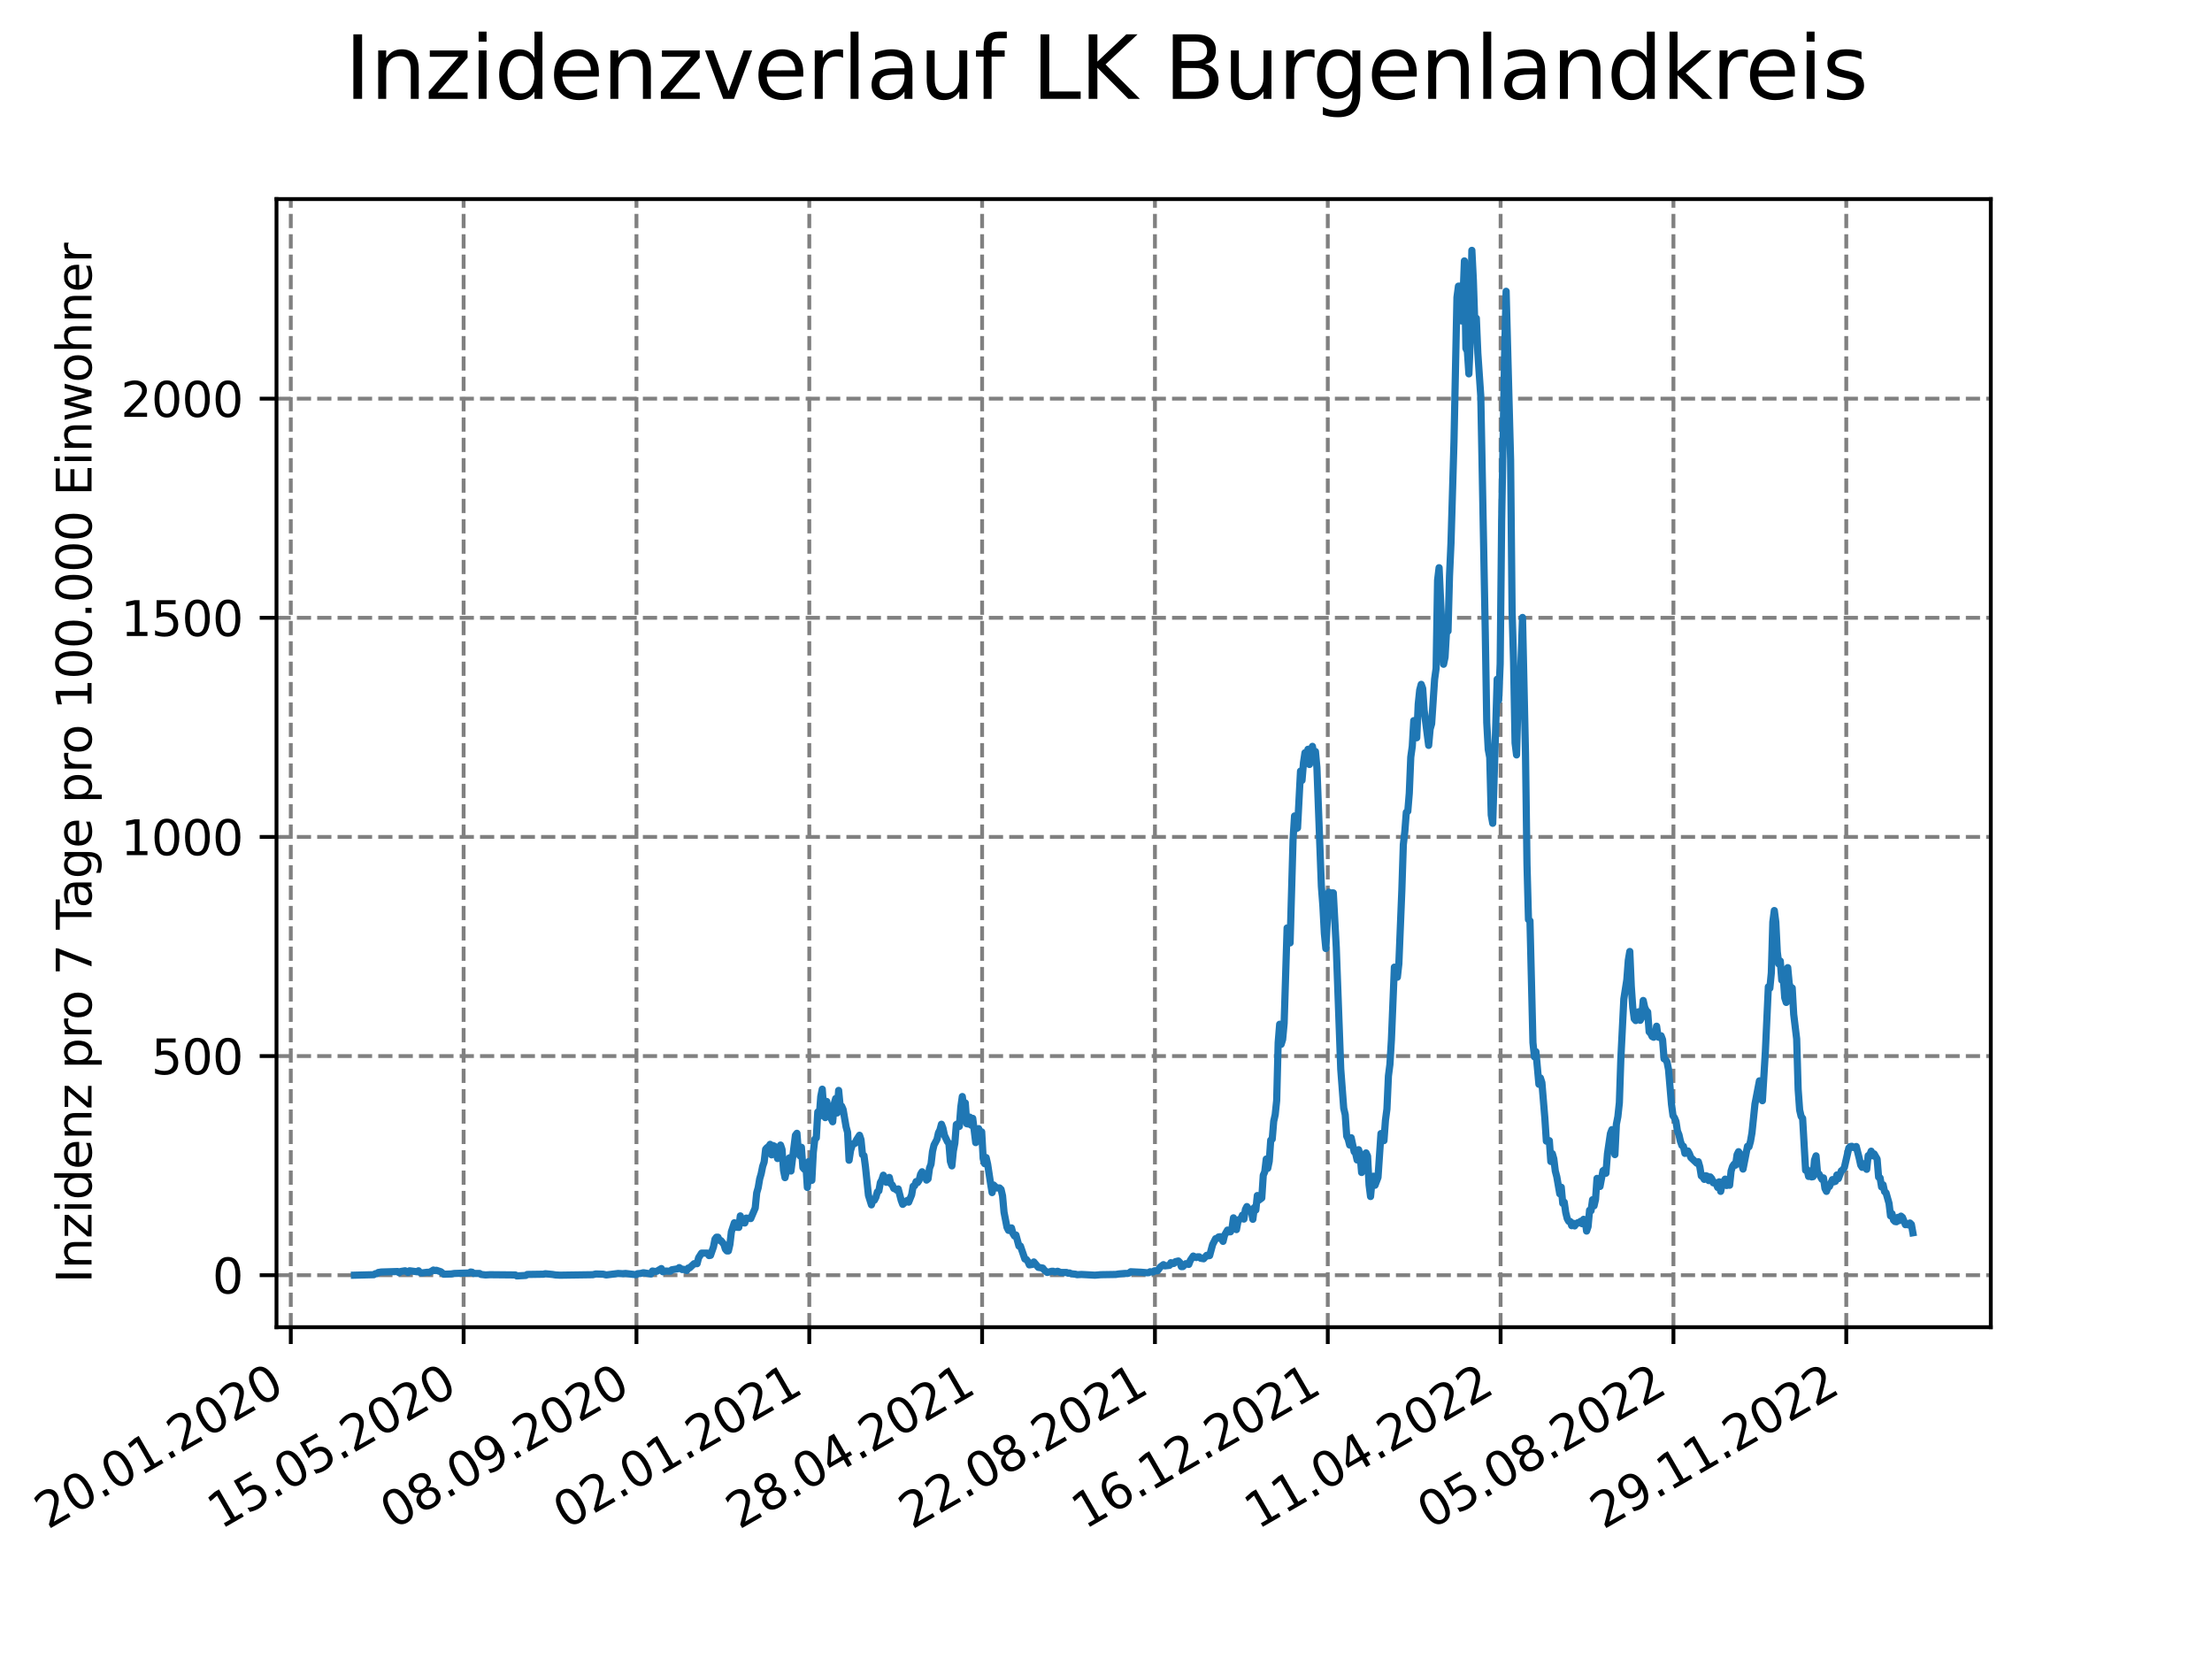 <?xml version="1.0" encoding="utf-8" standalone="no"?>
<!DOCTYPE svg PUBLIC "-//W3C//DTD SVG 1.1//EN"
  "http://www.w3.org/Graphics/SVG/1.1/DTD/svg11.dtd">
<svg xmlns:xlink="http://www.w3.org/1999/xlink" width="460.8pt" height="345.6pt" viewBox="0 0 460.8 345.6" xmlns="http://www.w3.org/2000/svg" version="1.1">
 <defs>
  <style type="text/css">*{stroke-linejoin: round; stroke-linecap: butt}</style>
 </defs>
 <g id="figure_1">
  <g id="patch_1">
   <path d="M 0 345.6 
L 460.8 345.6 
L 460.8 0 
L 0 0 
z
" style="fill: #ffffff"/>
  </g>
  <g id="axes_1">
   <g id="patch_2">
    <path d="M 57.6 276.48 
L 414.72 276.48 
L 414.72 41.472 
L 57.6 41.472 
z
" style="fill: #ffffff"/>
   </g>
   <g id="matplotlib.axis_1">
    <g id="xtick_1">
     <g id="line2d_1">
      <path d="M 60.577 276.48 
L 60.577 41.472 
" clip-path="url(#p8bdb7f1fad)" style="fill: none; stroke-dasharray: 2.96,1.28; stroke-dashoffset: 0; stroke: #808080; stroke-width: 0.8"/>
     </g>
     <g id="line2d_2">
      <defs>
       <path id="m829b1de7a4" d="M 0 0 
L 0 3.5 
" style="stroke: #000000; stroke-width: 0.8"/>
      </defs>
      <g>
       <use xlink:href="#m829b1de7a4" x="60.577" y="276.48" style="stroke: #000000; stroke-width: 0.8"/>
      </g>
     </g>
     <g id="text_1">
      <!-- 20.01.2020 -->
      <g transform="translate(9.952 318.689) rotate(-30) scale(0.1 -0.1)">
       <defs>
        <path id="DejaVuSans-32" d="M 1228 531 
L 3431 531 
L 3431 0 
L 469 0 
L 469 531 
Q 828 903 1448 1529 
Q 2069 2156 2228 2338 
Q 2531 2678 2651 2914 
Q 2772 3150 2772 3378 
Q 2772 3750 2511 3984 
Q 2250 4219 1831 4219 
Q 1534 4219 1204 4116 
Q 875 4013 500 3803 
L 500 4441 
Q 881 4594 1212 4672 
Q 1544 4750 1819 4750 
Q 2544 4750 2975 4387 
Q 3406 4025 3406 3419 
Q 3406 3131 3298 2873 
Q 3191 2616 2906 2266 
Q 2828 2175 2409 1742 
Q 1991 1309 1228 531 
z
" transform="scale(0.016)"/>
        <path id="DejaVuSans-30" d="M 2034 4250 
Q 1547 4250 1301 3770 
Q 1056 3291 1056 2328 
Q 1056 1369 1301 889 
Q 1547 409 2034 409 
Q 2525 409 2770 889 
Q 3016 1369 3016 2328 
Q 3016 3291 2770 3770 
Q 2525 4250 2034 4250 
z
M 2034 4750 
Q 2819 4750 3233 4129 
Q 3647 3509 3647 2328 
Q 3647 1150 3233 529 
Q 2819 -91 2034 -91 
Q 1250 -91 836 529 
Q 422 1150 422 2328 
Q 422 3509 836 4129 
Q 1250 4750 2034 4750 
z
" transform="scale(0.016)"/>
        <path id="DejaVuSans-2e" d="M 684 794 
L 1344 794 
L 1344 0 
L 684 0 
L 684 794 
z
" transform="scale(0.016)"/>
        <path id="DejaVuSans-31" d="M 794 531 
L 1825 531 
L 1825 4091 
L 703 3866 
L 703 4441 
L 1819 4666 
L 2450 4666 
L 2450 531 
L 3481 531 
L 3481 0 
L 794 0 
L 794 531 
z
" transform="scale(0.016)"/>
       </defs>
       <use xlink:href="#DejaVuSans-32"/>
       <use xlink:href="#DejaVuSans-30" x="63.623"/>
       <use xlink:href="#DejaVuSans-2e" x="127.246"/>
       <use xlink:href="#DejaVuSans-30" x="159.033"/>
       <use xlink:href="#DejaVuSans-31" x="222.656"/>
       <use xlink:href="#DejaVuSans-2e" x="286.279"/>
       <use xlink:href="#DejaVuSans-32" x="318.066"/>
       <use xlink:href="#DejaVuSans-30" x="381.689"/>
       <use xlink:href="#DejaVuSans-32" x="445.312"/>
       <use xlink:href="#DejaVuSans-30" x="508.936"/>
      </g>
     </g>
    </g>
    <g id="xtick_2">
     <g id="line2d_3">
      <path d="M 96.581 276.48 
L 96.581 41.472 
" clip-path="url(#p8bdb7f1fad)" style="fill: none; stroke-dasharray: 2.96,1.28; stroke-dashoffset: 0; stroke: #808080; stroke-width: 0.8"/>
     </g>
     <g id="line2d_4">
      <g>
       <use xlink:href="#m829b1de7a4" x="96.581" y="276.48" style="stroke: #000000; stroke-width: 0.8"/>
      </g>
     </g>
     <g id="text_2">
      <!-- 15.05.2020 -->
      <g transform="translate(45.956 318.689) rotate(-30) scale(0.1 -0.1)">
       <defs>
        <path id="DejaVuSans-35" d="M 691 4666 
L 3169 4666 
L 3169 4134 
L 1269 4134 
L 1269 2991 
Q 1406 3038 1543 3061 
Q 1681 3084 1819 3084 
Q 2600 3084 3056 2656 
Q 3513 2228 3513 1497 
Q 3513 744 3044 326 
Q 2575 -91 1722 -91 
Q 1428 -91 1123 -41 
Q 819 9 494 109 
L 494 744 
Q 775 591 1075 516 
Q 1375 441 1709 441 
Q 2250 441 2565 725 
Q 2881 1009 2881 1497 
Q 2881 1984 2565 2268 
Q 2250 2553 1709 2553 
Q 1456 2553 1204 2497 
Q 953 2441 691 2322 
L 691 4666 
z
" transform="scale(0.016)"/>
       </defs>
       <use xlink:href="#DejaVuSans-31"/>
       <use xlink:href="#DejaVuSans-35" x="63.623"/>
       <use xlink:href="#DejaVuSans-2e" x="127.246"/>
       <use xlink:href="#DejaVuSans-30" x="159.033"/>
       <use xlink:href="#DejaVuSans-35" x="222.656"/>
       <use xlink:href="#DejaVuSans-2e" x="286.279"/>
       <use xlink:href="#DejaVuSans-32" x="318.066"/>
       <use xlink:href="#DejaVuSans-30" x="381.689"/>
       <use xlink:href="#DejaVuSans-32" x="445.312"/>
       <use xlink:href="#DejaVuSans-30" x="508.936"/>
      </g>
     </g>
    </g>
    <g id="xtick_3">
     <g id="line2d_5">
      <path d="M 132.585 276.48 
L 132.585 41.472 
" clip-path="url(#p8bdb7f1fad)" style="fill: none; stroke-dasharray: 2.96,1.28; stroke-dashoffset: 0; stroke: #808080; stroke-width: 0.8"/>
     </g>
     <g id="line2d_6">
      <g>
       <use xlink:href="#m829b1de7a4" x="132.585" y="276.48" style="stroke: #000000; stroke-width: 0.8"/>
      </g>
     </g>
     <g id="text_3">
      <!-- 08.09.2020 -->
      <g transform="translate(81.959 318.689) rotate(-30) scale(0.1 -0.1)">
       <defs>
        <path id="DejaVuSans-38" d="M 2034 2216 
Q 1584 2216 1326 1975 
Q 1069 1734 1069 1313 
Q 1069 891 1326 650 
Q 1584 409 2034 409 
Q 2484 409 2743 651 
Q 3003 894 3003 1313 
Q 3003 1734 2745 1975 
Q 2488 2216 2034 2216 
z
M 1403 2484 
Q 997 2584 770 2862 
Q 544 3141 544 3541 
Q 544 4100 942 4425 
Q 1341 4750 2034 4750 
Q 2731 4750 3128 4425 
Q 3525 4100 3525 3541 
Q 3525 3141 3298 2862 
Q 3072 2584 2669 2484 
Q 3125 2378 3379 2068 
Q 3634 1759 3634 1313 
Q 3634 634 3220 271 
Q 2806 -91 2034 -91 
Q 1263 -91 848 271 
Q 434 634 434 1313 
Q 434 1759 690 2068 
Q 947 2378 1403 2484 
z
M 1172 3481 
Q 1172 3119 1398 2916 
Q 1625 2713 2034 2713 
Q 2441 2713 2670 2916 
Q 2900 3119 2900 3481 
Q 2900 3844 2670 4047 
Q 2441 4250 2034 4250 
Q 1625 4250 1398 4047 
Q 1172 3844 1172 3481 
z
" transform="scale(0.016)"/>
        <path id="DejaVuSans-39" d="M 703 97 
L 703 672 
Q 941 559 1184 500 
Q 1428 441 1663 441 
Q 2288 441 2617 861 
Q 2947 1281 2994 2138 
Q 2813 1869 2534 1725 
Q 2256 1581 1919 1581 
Q 1219 1581 811 2004 
Q 403 2428 403 3163 
Q 403 3881 828 4315 
Q 1253 4750 1959 4750 
Q 2769 4750 3195 4129 
Q 3622 3509 3622 2328 
Q 3622 1225 3098 567 
Q 2575 -91 1691 -91 
Q 1453 -91 1209 -44 
Q 966 3 703 97 
z
M 1959 2075 
Q 2384 2075 2632 2365 
Q 2881 2656 2881 3163 
Q 2881 3666 2632 3958 
Q 2384 4250 1959 4250 
Q 1534 4250 1286 3958 
Q 1038 3666 1038 3163 
Q 1038 2656 1286 2365 
Q 1534 2075 1959 2075 
z
" transform="scale(0.016)"/>
       </defs>
       <use xlink:href="#DejaVuSans-30"/>
       <use xlink:href="#DejaVuSans-38" x="63.623"/>
       <use xlink:href="#DejaVuSans-2e" x="127.246"/>
       <use xlink:href="#DejaVuSans-30" x="159.033"/>
       <use xlink:href="#DejaVuSans-39" x="222.656"/>
       <use xlink:href="#DejaVuSans-2e" x="286.279"/>
       <use xlink:href="#DejaVuSans-32" x="318.066"/>
       <use xlink:href="#DejaVuSans-30" x="381.689"/>
       <use xlink:href="#DejaVuSans-32" x="445.312"/>
       <use xlink:href="#DejaVuSans-30" x="508.936"/>
      </g>
     </g>
    </g>
    <g id="xtick_4">
     <g id="line2d_7">
      <path d="M 168.588 276.48 
L 168.588 41.472 
" clip-path="url(#p8bdb7f1fad)" style="fill: none; stroke-dasharray: 2.96,1.28; stroke-dashoffset: 0; stroke: #808080; stroke-width: 0.8"/>
     </g>
     <g id="line2d_8">
      <g>
       <use xlink:href="#m829b1de7a4" x="168.588" y="276.48" style="stroke: #000000; stroke-width: 0.8"/>
      </g>
     </g>
     <g id="text_4">
      <!-- 02.01.2021 -->
      <g transform="translate(117.963 318.689) rotate(-30) scale(0.1 -0.1)">
       <use xlink:href="#DejaVuSans-30"/>
       <use xlink:href="#DejaVuSans-32" x="63.623"/>
       <use xlink:href="#DejaVuSans-2e" x="127.246"/>
       <use xlink:href="#DejaVuSans-30" x="159.033"/>
       <use xlink:href="#DejaVuSans-31" x="222.656"/>
       <use xlink:href="#DejaVuSans-2e" x="286.279"/>
       <use xlink:href="#DejaVuSans-32" x="318.066"/>
       <use xlink:href="#DejaVuSans-30" x="381.689"/>
       <use xlink:href="#DejaVuSans-32" x="445.312"/>
       <use xlink:href="#DejaVuSans-31" x="508.936"/>
      </g>
     </g>
    </g>
    <g id="xtick_5">
     <g id="line2d_9">
      <path d="M 204.592 276.48 
L 204.592 41.472 
" clip-path="url(#p8bdb7f1fad)" style="fill: none; stroke-dasharray: 2.96,1.28; stroke-dashoffset: 0; stroke: #808080; stroke-width: 0.8"/>
     </g>
     <g id="line2d_10">
      <g>
       <use xlink:href="#m829b1de7a4" x="204.592" y="276.48" style="stroke: #000000; stroke-width: 0.8"/>
      </g>
     </g>
     <g id="text_5">
      <!-- 28.04.2021 -->
      <g transform="translate(153.967 318.689) rotate(-30) scale(0.1 -0.1)">
       <defs>
        <path id="DejaVuSans-34" d="M 2419 4116 
L 825 1625 
L 2419 1625 
L 2419 4116 
z
M 2253 4666 
L 3047 4666 
L 3047 1625 
L 3713 1625 
L 3713 1100 
L 3047 1100 
L 3047 0 
L 2419 0 
L 2419 1100 
L 313 1100 
L 313 1709 
L 2253 4666 
z
" transform="scale(0.016)"/>
       </defs>
       <use xlink:href="#DejaVuSans-32"/>
       <use xlink:href="#DejaVuSans-38" x="63.623"/>
       <use xlink:href="#DejaVuSans-2e" x="127.246"/>
       <use xlink:href="#DejaVuSans-30" x="159.033"/>
       <use xlink:href="#DejaVuSans-34" x="222.656"/>
       <use xlink:href="#DejaVuSans-2e" x="286.279"/>
       <use xlink:href="#DejaVuSans-32" x="318.066"/>
       <use xlink:href="#DejaVuSans-30" x="381.689"/>
       <use xlink:href="#DejaVuSans-32" x="445.312"/>
       <use xlink:href="#DejaVuSans-31" x="508.936"/>
      </g>
     </g>
    </g>
    <g id="xtick_6">
     <g id="line2d_11">
      <path d="M 240.596 276.48 
L 240.596 41.472 
" clip-path="url(#p8bdb7f1fad)" style="fill: none; stroke-dasharray: 2.96,1.28; stroke-dashoffset: 0; stroke: #808080; stroke-width: 0.8"/>
     </g>
     <g id="line2d_12">
      <g>
       <use xlink:href="#m829b1de7a4" x="240.596" y="276.48" style="stroke: #000000; stroke-width: 0.8"/>
      </g>
     </g>
     <g id="text_6">
      <!-- 22.08.2021 -->
      <g transform="translate(189.971 318.689) rotate(-30) scale(0.1 -0.1)">
       <use xlink:href="#DejaVuSans-32"/>
       <use xlink:href="#DejaVuSans-32" x="63.623"/>
       <use xlink:href="#DejaVuSans-2e" x="127.246"/>
       <use xlink:href="#DejaVuSans-30" x="159.033"/>
       <use xlink:href="#DejaVuSans-38" x="222.656"/>
       <use xlink:href="#DejaVuSans-2e" x="286.279"/>
       <use xlink:href="#DejaVuSans-32" x="318.066"/>
       <use xlink:href="#DejaVuSans-30" x="381.689"/>
       <use xlink:href="#DejaVuSans-32" x="445.312"/>
       <use xlink:href="#DejaVuSans-31" x="508.936"/>
      </g>
     </g>
    </g>
    <g id="xtick_7">
     <g id="line2d_13">
      <path d="M 276.6 276.48 
L 276.6 41.472 
" clip-path="url(#p8bdb7f1fad)" style="fill: none; stroke-dasharray: 2.96,1.28; stroke-dashoffset: 0; stroke: #808080; stroke-width: 0.8"/>
     </g>
     <g id="line2d_14">
      <g>
       <use xlink:href="#m829b1de7a4" x="276.6" y="276.48" style="stroke: #000000; stroke-width: 0.8"/>
      </g>
     </g>
     <g id="text_7">
      <!-- 16.12.2021 -->
      <g transform="translate(225.974 318.689) rotate(-30) scale(0.1 -0.1)">
       <defs>
        <path id="DejaVuSans-36" d="M 2113 2584 
Q 1688 2584 1439 2293 
Q 1191 2003 1191 1497 
Q 1191 994 1439 701 
Q 1688 409 2113 409 
Q 2538 409 2786 701 
Q 3034 994 3034 1497 
Q 3034 2003 2786 2293 
Q 2538 2584 2113 2584 
z
M 3366 4563 
L 3366 3988 
Q 3128 4100 2886 4159 
Q 2644 4219 2406 4219 
Q 1781 4219 1451 3797 
Q 1122 3375 1075 2522 
Q 1259 2794 1537 2939 
Q 1816 3084 2150 3084 
Q 2853 3084 3261 2657 
Q 3669 2231 3669 1497 
Q 3669 778 3244 343 
Q 2819 -91 2113 -91 
Q 1303 -91 875 529 
Q 447 1150 447 2328 
Q 447 3434 972 4092 
Q 1497 4750 2381 4750 
Q 2619 4750 2861 4703 
Q 3103 4656 3366 4563 
z
" transform="scale(0.016)"/>
       </defs>
       <use xlink:href="#DejaVuSans-31"/>
       <use xlink:href="#DejaVuSans-36" x="63.623"/>
       <use xlink:href="#DejaVuSans-2e" x="127.246"/>
       <use xlink:href="#DejaVuSans-31" x="159.033"/>
       <use xlink:href="#DejaVuSans-32" x="222.656"/>
       <use xlink:href="#DejaVuSans-2e" x="286.279"/>
       <use xlink:href="#DejaVuSans-32" x="318.066"/>
       <use xlink:href="#DejaVuSans-30" x="381.689"/>
       <use xlink:href="#DejaVuSans-32" x="445.312"/>
       <use xlink:href="#DejaVuSans-31" x="508.936"/>
      </g>
     </g>
    </g>
    <g id="xtick_8">
     <g id="line2d_15">
      <path d="M 312.603 276.48 
L 312.603 41.472 
" clip-path="url(#p8bdb7f1fad)" style="fill: none; stroke-dasharray: 2.96,1.28; stroke-dashoffset: 0; stroke: #808080; stroke-width: 0.8"/>
     </g>
     <g id="line2d_16">
      <g>
       <use xlink:href="#m829b1de7a4" x="312.603" y="276.48" style="stroke: #000000; stroke-width: 0.8"/>
      </g>
     </g>
     <g id="text_8">
      <!-- 11.04.2022 -->
      <g transform="translate(261.978 318.689) rotate(-30) scale(0.1 -0.1)">
       <use xlink:href="#DejaVuSans-31"/>
       <use xlink:href="#DejaVuSans-31" x="63.623"/>
       <use xlink:href="#DejaVuSans-2e" x="127.246"/>
       <use xlink:href="#DejaVuSans-30" x="159.033"/>
       <use xlink:href="#DejaVuSans-34" x="222.656"/>
       <use xlink:href="#DejaVuSans-2e" x="286.279"/>
       <use xlink:href="#DejaVuSans-32" x="318.066"/>
       <use xlink:href="#DejaVuSans-30" x="381.689"/>
       <use xlink:href="#DejaVuSans-32" x="445.312"/>
       <use xlink:href="#DejaVuSans-32" x="508.936"/>
      </g>
     </g>
    </g>
    <g id="xtick_9">
     <g id="line2d_17">
      <path d="M 348.607 276.48 
L 348.607 41.472 
" clip-path="url(#p8bdb7f1fad)" style="fill: none; stroke-dasharray: 2.96,1.28; stroke-dashoffset: 0; stroke: #808080; stroke-width: 0.8"/>
     </g>
     <g id="line2d_18">
      <g>
       <use xlink:href="#m829b1de7a4" x="348.607" y="276.48" style="stroke: #000000; stroke-width: 0.8"/>
      </g>
     </g>
     <g id="text_9">
      <!-- 05.08.2022 -->
      <g transform="translate(297.982 318.689) rotate(-30) scale(0.1 -0.1)">
       <use xlink:href="#DejaVuSans-30"/>
       <use xlink:href="#DejaVuSans-35" x="63.623"/>
       <use xlink:href="#DejaVuSans-2e" x="127.246"/>
       <use xlink:href="#DejaVuSans-30" x="159.033"/>
       <use xlink:href="#DejaVuSans-38" x="222.656"/>
       <use xlink:href="#DejaVuSans-2e" x="286.279"/>
       <use xlink:href="#DejaVuSans-32" x="318.066"/>
       <use xlink:href="#DejaVuSans-30" x="381.689"/>
       <use xlink:href="#DejaVuSans-32" x="445.312"/>
       <use xlink:href="#DejaVuSans-32" x="508.936"/>
      </g>
     </g>
    </g>
    <g id="xtick_10">
     <g id="line2d_19">
      <path d="M 384.611 276.48 
L 384.611 41.472 
" clip-path="url(#p8bdb7f1fad)" style="fill: none; stroke-dasharray: 2.96,1.28; stroke-dashoffset: 0; stroke: #808080; stroke-width: 0.8"/>
     </g>
     <g id="line2d_20">
      <g>
       <use xlink:href="#m829b1de7a4" x="384.611" y="276.48" style="stroke: #000000; stroke-width: 0.8"/>
      </g>
     </g>
     <g id="text_10">
      <!-- 29.11.2022 -->
      <g transform="translate(333.986 318.689) rotate(-30) scale(0.1 -0.1)">
       <use xlink:href="#DejaVuSans-32"/>
       <use xlink:href="#DejaVuSans-39" x="63.623"/>
       <use xlink:href="#DejaVuSans-2e" x="127.246"/>
       <use xlink:href="#DejaVuSans-31" x="159.033"/>
       <use xlink:href="#DejaVuSans-31" x="222.656"/>
       <use xlink:href="#DejaVuSans-2e" x="286.279"/>
       <use xlink:href="#DejaVuSans-32" x="318.066"/>
       <use xlink:href="#DejaVuSans-30" x="381.689"/>
       <use xlink:href="#DejaVuSans-32" x="445.312"/>
       <use xlink:href="#DejaVuSans-32" x="508.936"/>
      </g>
     </g>
    </g>
   </g>
   <g id="matplotlib.axis_2">
    <g id="ytick_1">
     <g id="line2d_21">
      <path d="M 57.6 265.645 
L 414.72 265.645 
" clip-path="url(#p8bdb7f1fad)" style="fill: none; stroke-dasharray: 2.96,1.28; stroke-dashoffset: 0; stroke: #808080; stroke-width: 0.8"/>
     </g>
     <g id="line2d_22">
      <defs>
       <path id="m0a5f1fe8ad" d="M 0 0 
L -3.5 0 
" style="stroke: #000000; stroke-width: 0.8"/>
      </defs>
      <g>
       <use xlink:href="#m0a5f1fe8ad" x="57.6" y="265.645" style="stroke: #000000; stroke-width: 0.8"/>
      </g>
     </g>
     <g id="text_11">
      <!-- 0 -->
      <g transform="translate(44.237 269.444) scale(0.1 -0.1)">
       <use xlink:href="#DejaVuSans-30"/>
      </g>
     </g>
    </g>
    <g id="ytick_2">
     <g id="line2d_23">
      <path d="M 57.6 219.994 
L 414.72 219.994 
" clip-path="url(#p8bdb7f1fad)" style="fill: none; stroke-dasharray: 2.96,1.28; stroke-dashoffset: 0; stroke: #808080; stroke-width: 0.8"/>
     </g>
     <g id="line2d_24">
      <g>
       <use xlink:href="#m0a5f1fe8ad" x="57.6" y="219.994" style="stroke: #000000; stroke-width: 0.8"/>
      </g>
     </g>
     <g id="text_12">
      <!-- 500 -->
      <g transform="translate(31.512 223.794) scale(0.1 -0.1)">
       <use xlink:href="#DejaVuSans-35"/>
       <use xlink:href="#DejaVuSans-30" x="63.623"/>
       <use xlink:href="#DejaVuSans-30" x="127.246"/>
      </g>
     </g>
    </g>
    <g id="ytick_3">
     <g id="line2d_25">
      <path d="M 57.6 174.344 
L 414.72 174.344 
" clip-path="url(#p8bdb7f1fad)" style="fill: none; stroke-dasharray: 2.96,1.28; stroke-dashoffset: 0; stroke: #808080; stroke-width: 0.8"/>
     </g>
     <g id="line2d_26">
      <g>
       <use xlink:href="#m0a5f1fe8ad" x="57.6" y="174.344" style="stroke: #000000; stroke-width: 0.8"/>
      </g>
     </g>
     <g id="text_13">
      <!-- 1000 -->
      <g transform="translate(25.15 178.143) scale(0.1 -0.1)">
       <use xlink:href="#DejaVuSans-31"/>
       <use xlink:href="#DejaVuSans-30" x="63.623"/>
       <use xlink:href="#DejaVuSans-30" x="127.246"/>
       <use xlink:href="#DejaVuSans-30" x="190.869"/>
      </g>
     </g>
    </g>
    <g id="ytick_4">
     <g id="line2d_27">
      <path d="M 57.6 128.694 
L 414.72 128.694 
" clip-path="url(#p8bdb7f1fad)" style="fill: none; stroke-dasharray: 2.96,1.28; stroke-dashoffset: 0; stroke: #808080; stroke-width: 0.8"/>
     </g>
     <g id="line2d_28">
      <g>
       <use xlink:href="#m0a5f1fe8ad" x="57.6" y="128.694" style="stroke: #000000; stroke-width: 0.8"/>
      </g>
     </g>
     <g id="text_14">
      <!-- 1500 -->
      <g transform="translate(25.15 132.493) scale(0.1 -0.1)">
       <use xlink:href="#DejaVuSans-31"/>
       <use xlink:href="#DejaVuSans-35" x="63.623"/>
       <use xlink:href="#DejaVuSans-30" x="127.246"/>
       <use xlink:href="#DejaVuSans-30" x="190.869"/>
      </g>
     </g>
    </g>
    <g id="ytick_5">
     <g id="line2d_29">
      <path d="M 57.6 83.043 
L 414.72 83.043 
" clip-path="url(#p8bdb7f1fad)" style="fill: none; stroke-dasharray: 2.96,1.28; stroke-dashoffset: 0; stroke: #808080; stroke-width: 0.8"/>
     </g>
     <g id="line2d_30">
      <g>
       <use xlink:href="#m0a5f1fe8ad" x="57.6" y="83.043" style="stroke: #000000; stroke-width: 0.8"/>
      </g>
     </g>
     <g id="text_15">
      <!-- 2000 -->
      <g transform="translate(25.15 86.843) scale(0.1 -0.1)">
       <use xlink:href="#DejaVuSans-32"/>
       <use xlink:href="#DejaVuSans-30" x="63.623"/>
       <use xlink:href="#DejaVuSans-30" x="127.246"/>
       <use xlink:href="#DejaVuSans-30" x="190.869"/>
      </g>
     </g>
    </g>
    <g id="text_16">
     <!-- Inzidenz pro 7 Tage pro 100.000 Einwohner -->
     <g transform="translate(19.07 267.301) rotate(-90) scale(0.1 -0.1)">
      <defs>
       <path id="DejaVuSans-49" d="M 628 4666 
L 1259 4666 
L 1259 0 
L 628 0 
L 628 4666 
z
" transform="scale(0.016)"/>
       <path id="DejaVuSans-6e" d="M 3513 2113 
L 3513 0 
L 2938 0 
L 2938 2094 
Q 2938 2591 2744 2837 
Q 2550 3084 2163 3084 
Q 1697 3084 1428 2787 
Q 1159 2491 1159 1978 
L 1159 0 
L 581 0 
L 581 3500 
L 1159 3500 
L 1159 2956 
Q 1366 3272 1645 3428 
Q 1925 3584 2291 3584 
Q 2894 3584 3203 3211 
Q 3513 2838 3513 2113 
z
" transform="scale(0.016)"/>
       <path id="DejaVuSans-7a" d="M 353 3500 
L 3084 3500 
L 3084 2975 
L 922 459 
L 3084 459 
L 3084 0 
L 275 0 
L 275 525 
L 2438 3041 
L 353 3041 
L 353 3500 
z
" transform="scale(0.016)"/>
       <path id="DejaVuSans-69" d="M 603 3500 
L 1178 3500 
L 1178 0 
L 603 0 
L 603 3500 
z
M 603 4863 
L 1178 4863 
L 1178 4134 
L 603 4134 
L 603 4863 
z
" transform="scale(0.016)"/>
       <path id="DejaVuSans-64" d="M 2906 2969 
L 2906 4863 
L 3481 4863 
L 3481 0 
L 2906 0 
L 2906 525 
Q 2725 213 2448 61 
Q 2172 -91 1784 -91 
Q 1150 -91 751 415 
Q 353 922 353 1747 
Q 353 2572 751 3078 
Q 1150 3584 1784 3584 
Q 2172 3584 2448 3432 
Q 2725 3281 2906 2969 
z
M 947 1747 
Q 947 1113 1208 752 
Q 1469 391 1925 391 
Q 2381 391 2643 752 
Q 2906 1113 2906 1747 
Q 2906 2381 2643 2742 
Q 2381 3103 1925 3103 
Q 1469 3103 1208 2742 
Q 947 2381 947 1747 
z
" transform="scale(0.016)"/>
       <path id="DejaVuSans-65" d="M 3597 1894 
L 3597 1613 
L 953 1613 
Q 991 1019 1311 708 
Q 1631 397 2203 397 
Q 2534 397 2845 478 
Q 3156 559 3463 722 
L 3463 178 
Q 3153 47 2828 -22 
Q 2503 -91 2169 -91 
Q 1331 -91 842 396 
Q 353 884 353 1716 
Q 353 2575 817 3079 
Q 1281 3584 2069 3584 
Q 2775 3584 3186 3129 
Q 3597 2675 3597 1894 
z
M 3022 2063 
Q 3016 2534 2758 2815 
Q 2500 3097 2075 3097 
Q 1594 3097 1305 2825 
Q 1016 2553 972 2059 
L 3022 2063 
z
" transform="scale(0.016)"/>
       <path id="DejaVuSans-20" transform="scale(0.016)"/>
       <path id="DejaVuSans-70" d="M 1159 525 
L 1159 -1331 
L 581 -1331 
L 581 3500 
L 1159 3500 
L 1159 2969 
Q 1341 3281 1617 3432 
Q 1894 3584 2278 3584 
Q 2916 3584 3314 3078 
Q 3713 2572 3713 1747 
Q 3713 922 3314 415 
Q 2916 -91 2278 -91 
Q 1894 -91 1617 61 
Q 1341 213 1159 525 
z
M 3116 1747 
Q 3116 2381 2855 2742 
Q 2594 3103 2138 3103 
Q 1681 3103 1420 2742 
Q 1159 2381 1159 1747 
Q 1159 1113 1420 752 
Q 1681 391 2138 391 
Q 2594 391 2855 752 
Q 3116 1113 3116 1747 
z
" transform="scale(0.016)"/>
       <path id="DejaVuSans-72" d="M 2631 2963 
Q 2534 3019 2420 3045 
Q 2306 3072 2169 3072 
Q 1681 3072 1420 2755 
Q 1159 2438 1159 1844 
L 1159 0 
L 581 0 
L 581 3500 
L 1159 3500 
L 1159 2956 
Q 1341 3275 1631 3429 
Q 1922 3584 2338 3584 
Q 2397 3584 2469 3576 
Q 2541 3569 2628 3553 
L 2631 2963 
z
" transform="scale(0.016)"/>
       <path id="DejaVuSans-6f" d="M 1959 3097 
Q 1497 3097 1228 2736 
Q 959 2375 959 1747 
Q 959 1119 1226 758 
Q 1494 397 1959 397 
Q 2419 397 2687 759 
Q 2956 1122 2956 1747 
Q 2956 2369 2687 2733 
Q 2419 3097 1959 3097 
z
M 1959 3584 
Q 2709 3584 3137 3096 
Q 3566 2609 3566 1747 
Q 3566 888 3137 398 
Q 2709 -91 1959 -91 
Q 1206 -91 779 398 
Q 353 888 353 1747 
Q 353 2609 779 3096 
Q 1206 3584 1959 3584 
z
" transform="scale(0.016)"/>
       <path id="DejaVuSans-37" d="M 525 4666 
L 3525 4666 
L 3525 4397 
L 1831 0 
L 1172 0 
L 2766 4134 
L 525 4134 
L 525 4666 
z
" transform="scale(0.016)"/>
       <path id="DejaVuSans-54" d="M -19 4666 
L 3928 4666 
L 3928 4134 
L 2272 4134 
L 2272 0 
L 1638 0 
L 1638 4134 
L -19 4134 
L -19 4666 
z
" transform="scale(0.016)"/>
       <path id="DejaVuSans-61" d="M 2194 1759 
Q 1497 1759 1228 1600 
Q 959 1441 959 1056 
Q 959 750 1161 570 
Q 1363 391 1709 391 
Q 2188 391 2477 730 
Q 2766 1069 2766 1631 
L 2766 1759 
L 2194 1759 
z
M 3341 1997 
L 3341 0 
L 2766 0 
L 2766 531 
Q 2569 213 2275 61 
Q 1981 -91 1556 -91 
Q 1019 -91 701 211 
Q 384 513 384 1019 
Q 384 1609 779 1909 
Q 1175 2209 1959 2209 
L 2766 2209 
L 2766 2266 
Q 2766 2663 2505 2880 
Q 2244 3097 1772 3097 
Q 1472 3097 1187 3025 
Q 903 2953 641 2809 
L 641 3341 
Q 956 3463 1253 3523 
Q 1550 3584 1831 3584 
Q 2591 3584 2966 3190 
Q 3341 2797 3341 1997 
z
" transform="scale(0.016)"/>
       <path id="DejaVuSans-67" d="M 2906 1791 
Q 2906 2416 2648 2759 
Q 2391 3103 1925 3103 
Q 1463 3103 1205 2759 
Q 947 2416 947 1791 
Q 947 1169 1205 825 
Q 1463 481 1925 481 
Q 2391 481 2648 825 
Q 2906 1169 2906 1791 
z
M 3481 434 
Q 3481 -459 3084 -895 
Q 2688 -1331 1869 -1331 
Q 1566 -1331 1297 -1286 
Q 1028 -1241 775 -1147 
L 775 -588 
Q 1028 -725 1275 -790 
Q 1522 -856 1778 -856 
Q 2344 -856 2625 -561 
Q 2906 -266 2906 331 
L 2906 616 
Q 2728 306 2450 153 
Q 2172 0 1784 0 
Q 1141 0 747 490 
Q 353 981 353 1791 
Q 353 2603 747 3093 
Q 1141 3584 1784 3584 
Q 2172 3584 2450 3431 
Q 2728 3278 2906 2969 
L 2906 3500 
L 3481 3500 
L 3481 434 
z
" transform="scale(0.016)"/>
       <path id="DejaVuSans-45" d="M 628 4666 
L 3578 4666 
L 3578 4134 
L 1259 4134 
L 1259 2753 
L 3481 2753 
L 3481 2222 
L 1259 2222 
L 1259 531 
L 3634 531 
L 3634 0 
L 628 0 
L 628 4666 
z
" transform="scale(0.016)"/>
       <path id="DejaVuSans-77" d="M 269 3500 
L 844 3500 
L 1563 769 
L 2278 3500 
L 2956 3500 
L 3675 769 
L 4391 3500 
L 4966 3500 
L 4050 0 
L 3372 0 
L 2619 2869 
L 1863 0 
L 1184 0 
L 269 3500 
z
" transform="scale(0.016)"/>
       <path id="DejaVuSans-68" d="M 3513 2113 
L 3513 0 
L 2938 0 
L 2938 2094 
Q 2938 2591 2744 2837 
Q 2550 3084 2163 3084 
Q 1697 3084 1428 2787 
Q 1159 2491 1159 1978 
L 1159 0 
L 581 0 
L 581 4863 
L 1159 4863 
L 1159 2956 
Q 1366 3272 1645 3428 
Q 1925 3584 2291 3584 
Q 2894 3584 3203 3211 
Q 3513 2838 3513 2113 
z
" transform="scale(0.016)"/>
      </defs>
      <use xlink:href="#DejaVuSans-49"/>
      <use xlink:href="#DejaVuSans-6e" x="29.492"/>
      <use xlink:href="#DejaVuSans-7a" x="92.871"/>
      <use xlink:href="#DejaVuSans-69" x="145.361"/>
      <use xlink:href="#DejaVuSans-64" x="173.145"/>
      <use xlink:href="#DejaVuSans-65" x="236.621"/>
      <use xlink:href="#DejaVuSans-6e" x="298.145"/>
      <use xlink:href="#DejaVuSans-7a" x="361.523"/>
      <use xlink:href="#DejaVuSans-20" x="414.014"/>
      <use xlink:href="#DejaVuSans-70" x="445.801"/>
      <use xlink:href="#DejaVuSans-72" x="509.277"/>
      <use xlink:href="#DejaVuSans-6f" x="548.141"/>
      <use xlink:href="#DejaVuSans-20" x="609.322"/>
      <use xlink:href="#DejaVuSans-37" x="641.109"/>
      <use xlink:href="#DejaVuSans-20" x="704.732"/>
      <use xlink:href="#DejaVuSans-54" x="736.52"/>
      <use xlink:href="#DejaVuSans-61" x="781.104"/>
      <use xlink:href="#DejaVuSans-67" x="842.383"/>
      <use xlink:href="#DejaVuSans-65" x="905.859"/>
      <use xlink:href="#DejaVuSans-20" x="967.383"/>
      <use xlink:href="#DejaVuSans-70" x="999.17"/>
      <use xlink:href="#DejaVuSans-72" x="1062.646"/>
      <use xlink:href="#DejaVuSans-6f" x="1101.51"/>
      <use xlink:href="#DejaVuSans-20" x="1162.691"/>
      <use xlink:href="#DejaVuSans-31" x="1194.479"/>
      <use xlink:href="#DejaVuSans-30" x="1258.102"/>
      <use xlink:href="#DejaVuSans-30" x="1321.725"/>
      <use xlink:href="#DejaVuSans-2e" x="1385.348"/>
      <use xlink:href="#DejaVuSans-30" x="1417.135"/>
      <use xlink:href="#DejaVuSans-30" x="1480.758"/>
      <use xlink:href="#DejaVuSans-30" x="1544.381"/>
      <use xlink:href="#DejaVuSans-20" x="1608.004"/>
      <use xlink:href="#DejaVuSans-45" x="1639.791"/>
      <use xlink:href="#DejaVuSans-69" x="1702.975"/>
      <use xlink:href="#DejaVuSans-6e" x="1730.758"/>
      <use xlink:href="#DejaVuSans-77" x="1794.137"/>
      <use xlink:href="#DejaVuSans-6f" x="1875.924"/>
      <use xlink:href="#DejaVuSans-68" x="1937.105"/>
      <use xlink:href="#DejaVuSans-6e" x="2000.484"/>
      <use xlink:href="#DejaVuSans-65" x="2063.863"/>
      <use xlink:href="#DejaVuSans-72" x="2125.387"/>
     </g>
    </g>
   </g>
   <g id="line2d_31">
    <path d="M 73.833 265.645 
L 77.868 265.543 
L 78.178 265.338 
L 78.488 265.338 
L 78.799 265.083 
L 79.42 264.981 
L 82.834 264.879 
L 83.144 265.134 
L 83.454 264.879 
L 84.386 264.726 
L 85.006 265.083 
L 85.317 264.726 
L 86.869 264.93 
L 87.179 264.726 
L 87.489 265.083 
L 87.8 265.185 
L 89.041 265.032 
L 89.352 265.083 
L 89.972 264.777 
L 90.283 264.573 
L 90.593 264.675 
L 90.903 264.624 
L 91.835 264.93 
L 92.455 265.44 
L 94.007 265.389 
L 94.628 265.287 
L 97.732 265.185 
L 98.042 264.981 
L 98.353 265.032 
L 98.663 265.287 
L 99.904 265.287 
L 100.215 265.492 
L 101.146 265.594 
L 102.077 265.543 
L 107.353 265.594 
L 107.664 265.798 
L 109.526 265.696 
L 109.836 265.492 
L 113.251 265.44 
L 113.561 265.338 
L 115.113 265.492 
L 115.734 265.594 
L 116.665 265.645 
L 123.493 265.543 
L 124.114 265.389 
L 125.666 265.44 
L 126.286 265.594 
L 128.769 265.287 
L 129.701 265.338 
L 130.321 265.287 
L 132.494 265.543 
L 132.804 265.338 
L 133.425 265.287 
L 134.046 265.134 
L 135.598 265.389 
L 135.908 264.777 
L 136.529 264.879 
L 136.839 264.828 
L 137.77 264.266 
L 138.081 264.93 
L 138.702 264.777 
L 139.633 264.828 
L 139.943 264.522 
L 141.185 264.317 
L 141.495 264.062 
L 142.116 264.471 
L 142.426 264.419 
L 143.047 264.675 
L 143.357 264.164 
L 143.668 264.113 
L 144.599 263.245 
L 145.219 263.245 
L 145.53 262.02 
L 146.151 261.05 
L 146.771 261.05 
L 147.392 261.05 
L 147.702 261.561 
L 148.013 261.51 
L 148.634 259.723 
L 148.944 258.14 
L 149.254 257.732 
L 149.565 257.732 
L 149.875 258.396 
L 150.186 258.447 
L 150.806 259.212 
L 151.117 260.233 
L 151.427 260.591 
L 151.737 260.591 
L 152.048 259.263 
L 152.358 256.609 
L 152.979 254.72 
L 153.289 255.639 
L 153.91 255.69 
L 154.22 253.291 
L 154.531 254.516 
L 154.841 254.72 
L 155.152 254.771 
L 155.462 253.75 
L 156.393 253.852 
L 157.324 251.657 
L 157.635 248.492 
L 157.945 247.42 
L 158.255 245.582 
L 158.566 244.51 
L 158.876 242.979 
L 159.186 242.06 
L 159.497 239.405 
L 159.807 239.048 
L 160.118 238.895 
L 160.428 238.384 
L 160.738 240.579 
L 161.049 238.639 
L 161.359 238.792 
L 161.98 241.345 
L 162.29 240.273 
L 162.601 238.537 
L 162.911 239.456 
L 163.221 243.795 
L 163.532 245.327 
L 164.152 242.417 
L 164.463 241.192 
L 164.773 243.948 
L 165.704 236.495 
L 166.015 236.087 
L 166.325 239.967 
L 166.636 240.783 
L 166.946 238.997 
L 167.256 243.234 
L 167.567 243.591 
L 167.877 242.57 
L 168.187 247.369 
L 168.498 241.958 
L 168.808 243.387 
L 169.119 245.888 
L 169.429 240.018 
L 169.739 237.312 
L 170.05 237.057 
L 170.36 231.645 
L 170.67 232.564 
L 170.981 228.429 
L 171.291 226.898 
L 171.602 231.135 
L 171.912 232.82 
L 172.222 229.45 
L 172.533 230.982 
L 172.843 231.288 
L 173.153 233.024 
L 173.464 233.687 
L 173.774 229.961 
L 174.085 228.838 
L 174.395 231.85 
L 174.705 227.153 
L 175.016 230.369 
L 175.326 230.42 
L 175.636 231.135 
L 176.257 234.76 
L 176.568 235.883 
L 176.878 241.702 
L 177.188 239.66 
L 177.499 238.69 
L 177.809 238.231 
L 178.119 238.18 
L 178.43 237.465 
L 179.051 236.495 
L 179.361 237.414 
L 179.671 240.528 
L 179.982 240.732 
L 180.292 243.081 
L 180.913 249.002 
L 181.534 250.993 
L 181.844 249.972 
L 182.154 250.023 
L 182.465 249.411 
L 182.775 248.288 
L 183.085 248.084 
L 183.396 246.348 
L 183.706 245.786 
L 184.017 244.816 
L 184.327 245.429 
L 184.637 246.297 
L 184.948 245.939 
L 185.258 245.276 
L 185.569 246.603 
L 185.879 246.858 
L 186.189 247.573 
L 186.5 247.675 
L 186.81 247.93 
L 187.12 247.675 
L 187.741 250.074 
L 188.052 250.891 
L 188.983 250.074 
L 189.293 250.432 
L 189.914 248.9 
L 190.224 247.114 
L 190.535 247.011 
L 190.845 246.144 
L 191.155 246.348 
L 191.466 245.888 
L 191.776 244.612 
L 192.086 244.102 
L 192.397 245.174 
L 192.707 244.51 
L 193.018 245.837 
L 193.328 245.582 
L 193.638 243.336 
L 193.949 242.519 
L 194.259 239.864 
L 194.569 238.537 
L 195.19 237.363 
L 195.501 235.985 
L 195.811 235.372 
L 196.121 234.198 
L 196.432 235.015 
L 196.742 236.495 
L 197.363 237.822 
L 197.673 238.18 
L 197.984 241.958 
L 198.294 242.876 
L 198.604 239.762 
L 198.915 238.129 
L 199.225 234.249 
L 199.535 234.096 
L 199.846 234.657 
L 200.156 230.624 
L 200.467 228.429 
L 200.777 230.829 
L 201.087 229.757 
L 201.398 234.096 
L 201.708 234.147 
L 202.019 232.718 
L 202.329 234.402 
L 202.639 232.973 
L 203.26 238.027 
L 203.57 237.159 
L 203.881 235.117 
L 204.191 235.934 
L 204.502 235.781 
L 204.812 241.294 
L 205.122 242.417 
L 205.433 241.141 
L 205.743 242.519 
L 206.364 246.603 
L 206.674 248.441 
L 206.985 246.858 
L 207.605 247.471 
L 208.226 247.471 
L 208.536 247.777 
L 208.847 249.105 
L 209.157 252.525 
L 209.778 255.69 
L 210.088 256.303 
L 210.399 256.354 
L 210.709 255.792 
L 211.019 256.966 
L 211.33 257.477 
L 211.64 257.272 
L 212.261 259.57 
L 212.571 259.57 
L 213.502 262.275 
L 213.813 262.377 
L 214.123 262.786 
L 214.434 263.501 
L 215.054 263.398 
L 215.365 262.888 
L 216.296 264.011 
L 217.227 264.164 
L 217.537 264.573 
L 218.158 265.083 
L 219.089 264.828 
L 219.4 264.828 
L 219.71 264.981 
L 220.331 264.828 
L 220.952 265.083 
L 222.193 265.083 
L 222.503 265.236 
L 222.814 265.185 
L 223.124 265.338 
L 224.055 265.44 
L 224.366 265.543 
L 225.297 265.492 
L 227.159 265.594 
L 228.09 265.645 
L 229.332 265.543 
L 232.435 265.492 
L 233.056 265.389 
L 234.298 265.287 
L 234.918 265.287 
L 235.229 265.185 
L 235.539 264.93 
L 237.712 265.032 
L 238.953 265.134 
L 239.264 265.134 
L 239.574 264.93 
L 240.195 264.981 
L 240.505 264.726 
L 241.126 264.726 
L 241.747 263.909 
L 242.368 263.45 
L 242.678 263.705 
L 243.609 263.603 
L 243.919 263.041 
L 244.23 263.245 
L 244.54 263.194 
L 244.851 262.837 
L 245.471 262.684 
L 245.782 262.99 
L 246.092 263.858 
L 246.402 263.858 
L 247.023 263.245 
L 247.644 263.398 
L 247.954 262.582 
L 248.575 261.663 
L 249.196 261.969 
L 249.506 261.816 
L 249.817 261.816 
L 250.127 262.122 
L 250.748 262.224 
L 251.368 261.51 
L 251.679 261.612 
L 251.989 261.561 
L 252.61 259.263 
L 253.231 258.038 
L 253.541 257.987 
L 253.851 257.681 
L 254.162 257.63 
L 254.783 258.6 
L 255.093 257.324 
L 255.714 256.251 
L 256.024 256.609 
L 256.335 256.609 
L 256.645 255.894 
L 256.955 253.699 
L 257.576 256.149 
L 257.886 254.465 
L 258.197 254.005 
L 258.507 253.903 
L 258.818 253.137 
L 259.128 253.954 
L 259.438 251.963 
L 259.749 251.351 
L 260.369 252.219 
L 260.68 252.219 
L 260.99 254.005 
L 261.301 251.555 
L 261.611 252.065 
L 261.921 249.053 
L 262.232 250.023 
L 262.852 249.564 
L 263.163 244.816 
L 263.473 244.102 
L 263.784 241.447 
L 264.094 243.387 
L 264.404 241.906 
L 264.715 237.516 
L 265.025 237.312 
L 265.335 233.585 
L 265.646 232.207 
L 265.956 229.246 
L 266.267 217.198 
L 266.577 213.37 
L 266.887 217.556 
L 267.198 216.535 
L 267.508 213.165 
L 268.129 193.307 
L 268.439 196.472 
L 268.75 196.421 
L 269.37 174.776 
L 269.681 169.977 
L 269.991 172.632 
L 270.301 172.479 
L 270.922 160.635 
L 271.233 162.575 
L 271.543 158.848 
L 271.853 156.806 
L 272.164 158.593 
L 272.474 156.092 
L 272.785 159.257 
L 273.095 156.143 
L 273.405 155.479 
L 273.716 157.47 
L 274.026 156.551 
L 274.336 159.869 
L 275.268 184.629 
L 275.578 188.661 
L 275.888 194.43 
L 276.199 197.595 
L 276.819 185.854 
L 277.13 186.16 
L 277.44 186.007 
L 277.751 186.007 
L 278.371 197.391 
L 279.302 222.712 
L 279.923 230.88 
L 280.234 232.207 
L 280.544 236.699 
L 280.854 237.312 
L 281.165 238.537 
L 281.475 237.006 
L 282.096 239.916 
L 282.406 240.273 
L 282.717 241.651 
L 283.027 239.507 
L 283.337 240.63 
L 283.648 244.255 
L 283.958 241.753 
L 284.268 240.477 
L 284.579 240.171 
L 284.889 240.834 
L 285.2 246.807 
L 285.51 249.258 
L 285.82 245.99 
L 286.131 245.021 
L 286.441 246.909 
L 287.062 245.276 
L 287.683 236.138 
L 287.993 237.516 
L 288.303 237.618 
L 288.614 233.381 
L 288.924 231.033 
L 289.235 224.141 
L 289.545 221.742 
L 289.855 216.637 
L 290.476 201.475 
L 290.786 202.19 
L 291.097 203.568 
L 291.407 200.76 
L 292.028 185.496 
L 292.338 175.95 
L 292.649 173.244 
L 292.959 169.211 
L 293.269 169.007 
L 293.58 165.23 
L 293.89 157.725 
L 294.201 155.479 
L 294.511 150.119 
L 295.132 153.692 
L 295.442 146.699 
L 295.752 143.738 
L 296.063 142.563 
L 296.373 143.431 
L 296.684 148.026 
L 297.615 155.275 
L 297.925 151.855 
L 298.235 150.782 
L 298.856 141.491 
L 299.167 139.245 
L 299.477 120.867 
L 299.787 118.264 
L 300.718 138.377 
L 301.029 136.897 
L 301.339 131.486 
L 301.65 131.486 
L 301.96 119.948 
L 302.27 113.057 
L 302.891 92.024 
L 303.512 61.956 
L 303.822 59.607 
L 304.133 59.607 
L 304.443 66.857 
L 304.753 62.466 
L 305.064 54.349 
L 305.374 72.574 
L 305.684 73.187 
L 305.995 77.883 
L 306.305 70.43 
L 306.616 52.154 
L 306.926 58.331 
L 307.236 67.571 
L 307.547 66.295 
L 307.857 73.544 
L 308.478 82.631 
L 309.409 131.741 
L 309.719 150.527 
L 310.03 156.143 
L 310.34 157.776 
L 310.651 169.773 
L 310.961 171.509 
L 311.892 141.491 
L 312.202 145.882 
L 312.513 138.275 
L 312.823 108.462 
L 313.444 73.544 
L 313.754 60.68 
L 314.685 95.802 
L 314.996 127.249 
L 315.306 137.918 
L 315.617 154.764 
L 315.927 157.266 
L 316.237 145.729 
L 316.548 147.005 
L 317.168 128.627 
L 317.789 157.011 
L 318.1 180.085 
L 318.41 191.571 
L 318.72 191.827 
L 319.341 217.198 
L 319.651 220.159 
L 319.962 219.087 
L 320.583 225.877 
L 320.893 224.55 
L 321.203 225.519 
L 321.824 232.973 
L 322.134 237.72 
L 322.755 237.618 
L 323.066 241.958 
L 323.376 240.324 
L 323.686 241.396 
L 323.997 243.948 
L 324.307 245.123 
L 324.928 248.696 
L 325.238 247.318 
L 325.549 250.687 
L 325.859 250.432 
L 326.169 252.576 
L 326.48 253.852 
L 326.79 254.414 
L 327.101 254.465 
L 327.411 255.333 
L 327.721 254.822 
L 328.032 255.384 
L 328.342 254.924 
L 328.652 254.72 
L 328.963 254.771 
L 329.273 254.414 
L 329.584 254.924 
L 329.894 254.005 
L 330.204 254.158 
L 330.515 256.456 
L 330.825 255.537 
L 331.135 252.116 
L 331.446 252.219 
L 331.756 249.921 
L 332.067 251.198 
L 332.377 249.87 
L 332.687 245.48 
L 332.998 245.837 
L 333.308 247.165 
L 333.929 243.897 
L 334.239 243.693 
L 334.55 244.408 
L 334.86 240.375 
L 335.481 236.138 
L 335.791 235.321 
L 336.101 239.252 
L 336.412 240.528 
L 336.722 234.198 
L 337.033 232.615 
L 337.343 229.706 
L 337.653 220.517 
L 338.274 208.111 
L 338.895 204.13 
L 339.205 200.046 
L 339.516 198.208 
L 339.826 205.457 
L 340.136 209.898 
L 340.447 212.247 
L 340.757 212.604 
L 341.067 212.349 
L 341.378 210.766 
L 341.688 212.553 
L 341.999 211.94 
L 342.309 208.418 
L 342.619 209.847 
L 342.93 210.511 
L 343.24 210.817 
L 343.551 214.952 
L 343.861 215.258 
L 344.171 215.922 
L 344.482 216.075 
L 344.792 215.82 
L 345.102 213.778 
L 345.413 216.024 
L 345.723 216.126 
L 346.034 215.769 
L 346.344 216.586 
L 346.654 220.568 
L 346.965 220.721 
L 347.275 221.231 
L 347.585 222.814 
L 348.206 230.063 
L 348.517 232.411 
L 348.827 232.871 
L 349.137 233.636 
L 349.448 235.627 
L 349.758 236.393 
L 350.068 237.771 
L 350.379 238.639 
L 350.689 238.792 
L 351 240.273 
L 351.62 239.762 
L 351.931 240.324 
L 352.241 241.141 
L 353.483 242.315 
L 353.793 242.009 
L 354.103 243.081 
L 354.414 244.969 
L 354.724 245.174 
L 355.034 245.684 
L 355.345 244.918 
L 355.655 245.021 
L 355.966 245.939 
L 356.276 245.174 
L 356.586 245.531 
L 356.897 246.399 
L 357.207 246.297 
L 357.517 246.654 
L 357.828 247.369 
L 358.138 246.195 
L 358.449 248.186 
L 358.759 246.654 
L 359.38 245.633 
L 359.69 246.96 
L 360.001 246.858 
L 360.311 246.909 
L 360.621 243.948 
L 360.932 242.979 
L 361.242 242.519 
L 361.552 242.723 
L 361.863 240.528 
L 362.173 239.916 
L 362.484 240.375 
L 362.794 242.366 
L 363.104 243.54 
L 364.035 238.792 
L 364.346 238.895 
L 364.656 237.771 
L 364.967 235.985 
L 365.587 230.012 
L 366.518 225.162 
L 366.829 225.468 
L 367.139 229.297 
L 367.76 219.036 
L 368.381 205.559 
L 368.691 205.865 
L 369.001 202.649 
L 369.312 192.082 
L 369.622 189.682 
L 369.933 192.082 
L 370.243 198.31 
L 370.553 200.811 
L 370.864 200.199 
L 371.174 204.181 
L 371.484 203.619 
L 371.795 207.856 
L 372.105 208.826 
L 372.416 201.577 
L 372.726 204.895 
L 373.036 205.865 
L 373.347 205.814 
L 373.657 211.277 
L 374.278 216.433 
L 374.588 226.949 
L 374.899 231.237 
L 375.209 232.564 
L 375.519 232.973 
L 376.14 243.795 
L 376.45 243.642 
L 376.761 245.072 
L 377.071 244.306 
L 377.382 245.174 
L 377.692 245.123 
L 378.002 241.651 
L 378.313 240.783 
L 378.623 244.306 
L 378.934 244.561 
L 379.554 245.684 
L 379.865 245.378 
L 380.175 247.573 
L 380.485 248.186 
L 380.796 247.369 
L 381.106 247.165 
L 381.727 245.735 
L 382.037 246.195 
L 382.348 246.093 
L 382.658 244.765 
L 382.968 245.531 
L 383.589 243.897 
L 383.9 243.693 
L 384.21 243.234 
L 384.831 240.528 
L 385.141 239.15 
L 385.451 238.843 
L 385.762 238.792 
L 386.072 239.048 
L 386.693 238.843 
L 387.314 241.294 
L 387.624 242.723 
L 387.934 243.183 
L 388.245 242.57 
L 388.555 242.366 
L 388.866 243.591 
L 389.176 240.732 
L 389.486 240.63 
L 389.797 239.813 
L 390.107 240.783 
L 390.417 240.375 
L 391.038 241.447 
L 391.349 245.225 
L 391.659 245.378 
L 391.969 247.267 
L 392.28 246.807 
L 392.59 248.237 
L 392.9 248.492 
L 393.521 250.687 
L 393.832 253.291 
L 394.142 252.831 
L 394.452 254.158 
L 394.763 254.465 
L 395.073 254.516 
L 395.384 253.597 
L 395.694 254.261 
L 396.004 253.342 
L 396.315 253.597 
L 396.935 255.128 
L 397.246 255.026 
L 397.556 255.179 
L 397.867 254.771 
L 398.177 255.077 
L 398.487 256.813 
L 398.487 256.813 
" clip-path="url(#p8bdb7f1fad)" style="fill: none; stroke: #1f77b4; stroke-width: 1.5; stroke-linecap: square"/>
   </g>
   <g id="patch_3">
    <path d="M 57.6 276.48 
L 57.6 41.472 
" style="fill: none; stroke: #000000; stroke-width: 0.8; stroke-linejoin: miter; stroke-linecap: square"/>
   </g>
   <g id="patch_4">
    <path d="M 414.72 276.48 
L 414.72 41.472 
" style="fill: none; stroke: #000000; stroke-width: 0.8; stroke-linejoin: miter; stroke-linecap: square"/>
   </g>
   <g id="patch_5">
    <path d="M 57.6 276.48 
L 414.72 276.48 
" style="fill: none; stroke: #000000; stroke-width: 0.8; stroke-linejoin: miter; stroke-linecap: square"/>
   </g>
   <g id="patch_6">
    <path d="M 57.6 41.472 
L 414.72 41.472 
" style="fill: none; stroke: #000000; stroke-width: 0.8; stroke-linejoin: miter; stroke-linecap: square"/>
   </g>
  </g>
  <g id="text_17">
   <!-- Inzidenzverlauf LK Burgenlandkreis -->
   <g transform="translate(71.805 20.589) scale(0.18 -0.18)">
    <defs>
     <path id="DejaVuSans-76" d="M 191 3500 
L 800 3500 
L 1894 563 
L 2988 3500 
L 3597 3500 
L 2284 0 
L 1503 0 
L 191 3500 
z
" transform="scale(0.016)"/>
     <path id="DejaVuSans-6c" d="M 603 4863 
L 1178 4863 
L 1178 0 
L 603 0 
L 603 4863 
z
" transform="scale(0.016)"/>
     <path id="DejaVuSans-75" d="M 544 1381 
L 544 3500 
L 1119 3500 
L 1119 1403 
Q 1119 906 1312 657 
Q 1506 409 1894 409 
Q 2359 409 2629 706 
Q 2900 1003 2900 1516 
L 2900 3500 
L 3475 3500 
L 3475 0 
L 2900 0 
L 2900 538 
Q 2691 219 2414 64 
Q 2138 -91 1772 -91 
Q 1169 -91 856 284 
Q 544 659 544 1381 
z
M 1991 3584 
L 1991 3584 
z
" transform="scale(0.016)"/>
     <path id="DejaVuSans-66" d="M 2375 4863 
L 2375 4384 
L 1825 4384 
Q 1516 4384 1395 4259 
Q 1275 4134 1275 3809 
L 1275 3500 
L 2222 3500 
L 2222 3053 
L 1275 3053 
L 1275 0 
L 697 0 
L 697 3053 
L 147 3053 
L 147 3500 
L 697 3500 
L 697 3744 
Q 697 4328 969 4595 
Q 1241 4863 1831 4863 
L 2375 4863 
z
" transform="scale(0.016)"/>
     <path id="DejaVuSans-4c" d="M 628 4666 
L 1259 4666 
L 1259 531 
L 3531 531 
L 3531 0 
L 628 0 
L 628 4666 
z
" transform="scale(0.016)"/>
     <path id="DejaVuSans-4b" d="M 628 4666 
L 1259 4666 
L 1259 2694 
L 3353 4666 
L 4166 4666 
L 1850 2491 
L 4331 0 
L 3500 0 
L 1259 2247 
L 1259 0 
L 628 0 
L 628 4666 
z
" transform="scale(0.016)"/>
     <path id="DejaVuSans-42" d="M 1259 2228 
L 1259 519 
L 2272 519 
Q 2781 519 3026 730 
Q 3272 941 3272 1375 
Q 3272 1813 3026 2020 
Q 2781 2228 2272 2228 
L 1259 2228 
z
M 1259 4147 
L 1259 2741 
L 2194 2741 
Q 2656 2741 2882 2914 
Q 3109 3088 3109 3444 
Q 3109 3797 2882 3972 
Q 2656 4147 2194 4147 
L 1259 4147 
z
M 628 4666 
L 2241 4666 
Q 2963 4666 3353 4366 
Q 3744 4066 3744 3513 
Q 3744 3084 3544 2831 
Q 3344 2578 2956 2516 
Q 3422 2416 3680 2098 
Q 3938 1781 3938 1306 
Q 3938 681 3513 340 
Q 3088 0 2303 0 
L 628 0 
L 628 4666 
z
" transform="scale(0.016)"/>
     <path id="DejaVuSans-6b" d="M 581 4863 
L 1159 4863 
L 1159 1991 
L 2875 3500 
L 3609 3500 
L 1753 1863 
L 3688 0 
L 2938 0 
L 1159 1709 
L 1159 0 
L 581 0 
L 581 4863 
z
" transform="scale(0.016)"/>
     <path id="DejaVuSans-73" d="M 2834 3397 
L 2834 2853 
Q 2591 2978 2328 3040 
Q 2066 3103 1784 3103 
Q 1356 3103 1142 2972 
Q 928 2841 928 2578 
Q 928 2378 1081 2264 
Q 1234 2150 1697 2047 
L 1894 2003 
Q 2506 1872 2764 1633 
Q 3022 1394 3022 966 
Q 3022 478 2636 193 
Q 2250 -91 1575 -91 
Q 1294 -91 989 -36 
Q 684 19 347 128 
L 347 722 
Q 666 556 975 473 
Q 1284 391 1588 391 
Q 1994 391 2212 530 
Q 2431 669 2431 922 
Q 2431 1156 2273 1281 
Q 2116 1406 1581 1522 
L 1381 1569 
Q 847 1681 609 1914 
Q 372 2147 372 2553 
Q 372 3047 722 3315 
Q 1072 3584 1716 3584 
Q 2034 3584 2315 3537 
Q 2597 3491 2834 3397 
z
" transform="scale(0.016)"/>
    </defs>
    <use xlink:href="#DejaVuSans-49"/>
    <use xlink:href="#DejaVuSans-6e" x="29.492"/>
    <use xlink:href="#DejaVuSans-7a" x="92.871"/>
    <use xlink:href="#DejaVuSans-69" x="145.361"/>
    <use xlink:href="#DejaVuSans-64" x="173.145"/>
    <use xlink:href="#DejaVuSans-65" x="236.621"/>
    <use xlink:href="#DejaVuSans-6e" x="298.145"/>
    <use xlink:href="#DejaVuSans-7a" x="361.523"/>
    <use xlink:href="#DejaVuSans-76" x="414.014"/>
    <use xlink:href="#DejaVuSans-65" x="473.193"/>
    <use xlink:href="#DejaVuSans-72" x="534.717"/>
    <use xlink:href="#DejaVuSans-6c" x="575.83"/>
    <use xlink:href="#DejaVuSans-61" x="603.613"/>
    <use xlink:href="#DejaVuSans-75" x="664.893"/>
    <use xlink:href="#DejaVuSans-66" x="728.271"/>
    <use xlink:href="#DejaVuSans-20" x="763.477"/>
    <use xlink:href="#DejaVuSans-4c" x="795.264"/>
    <use xlink:href="#DejaVuSans-4b" x="850.977"/>
    <use xlink:href="#DejaVuSans-20" x="916.553"/>
    <use xlink:href="#DejaVuSans-42" x="948.34"/>
    <use xlink:href="#DejaVuSans-75" x="1016.943"/>
    <use xlink:href="#DejaVuSans-72" x="1080.322"/>
    <use xlink:href="#DejaVuSans-67" x="1119.686"/>
    <use xlink:href="#DejaVuSans-65" x="1183.162"/>
    <use xlink:href="#DejaVuSans-6e" x="1244.686"/>
    <use xlink:href="#DejaVuSans-6c" x="1308.064"/>
    <use xlink:href="#DejaVuSans-61" x="1335.848"/>
    <use xlink:href="#DejaVuSans-6e" x="1397.127"/>
    <use xlink:href="#DejaVuSans-64" x="1460.506"/>
    <use xlink:href="#DejaVuSans-6b" x="1523.982"/>
    <use xlink:href="#DejaVuSans-72" x="1581.893"/>
    <use xlink:href="#DejaVuSans-65" x="1620.756"/>
    <use xlink:href="#DejaVuSans-69" x="1682.279"/>
    <use xlink:href="#DejaVuSans-73" x="1710.062"/>
   </g>
  </g>
 </g>
 <defs>
  <clipPath id="p8bdb7f1fad">
   <rect x="57.6" y="41.472" width="357.12" height="235.008"/>
  </clipPath>
 </defs>
</svg>
